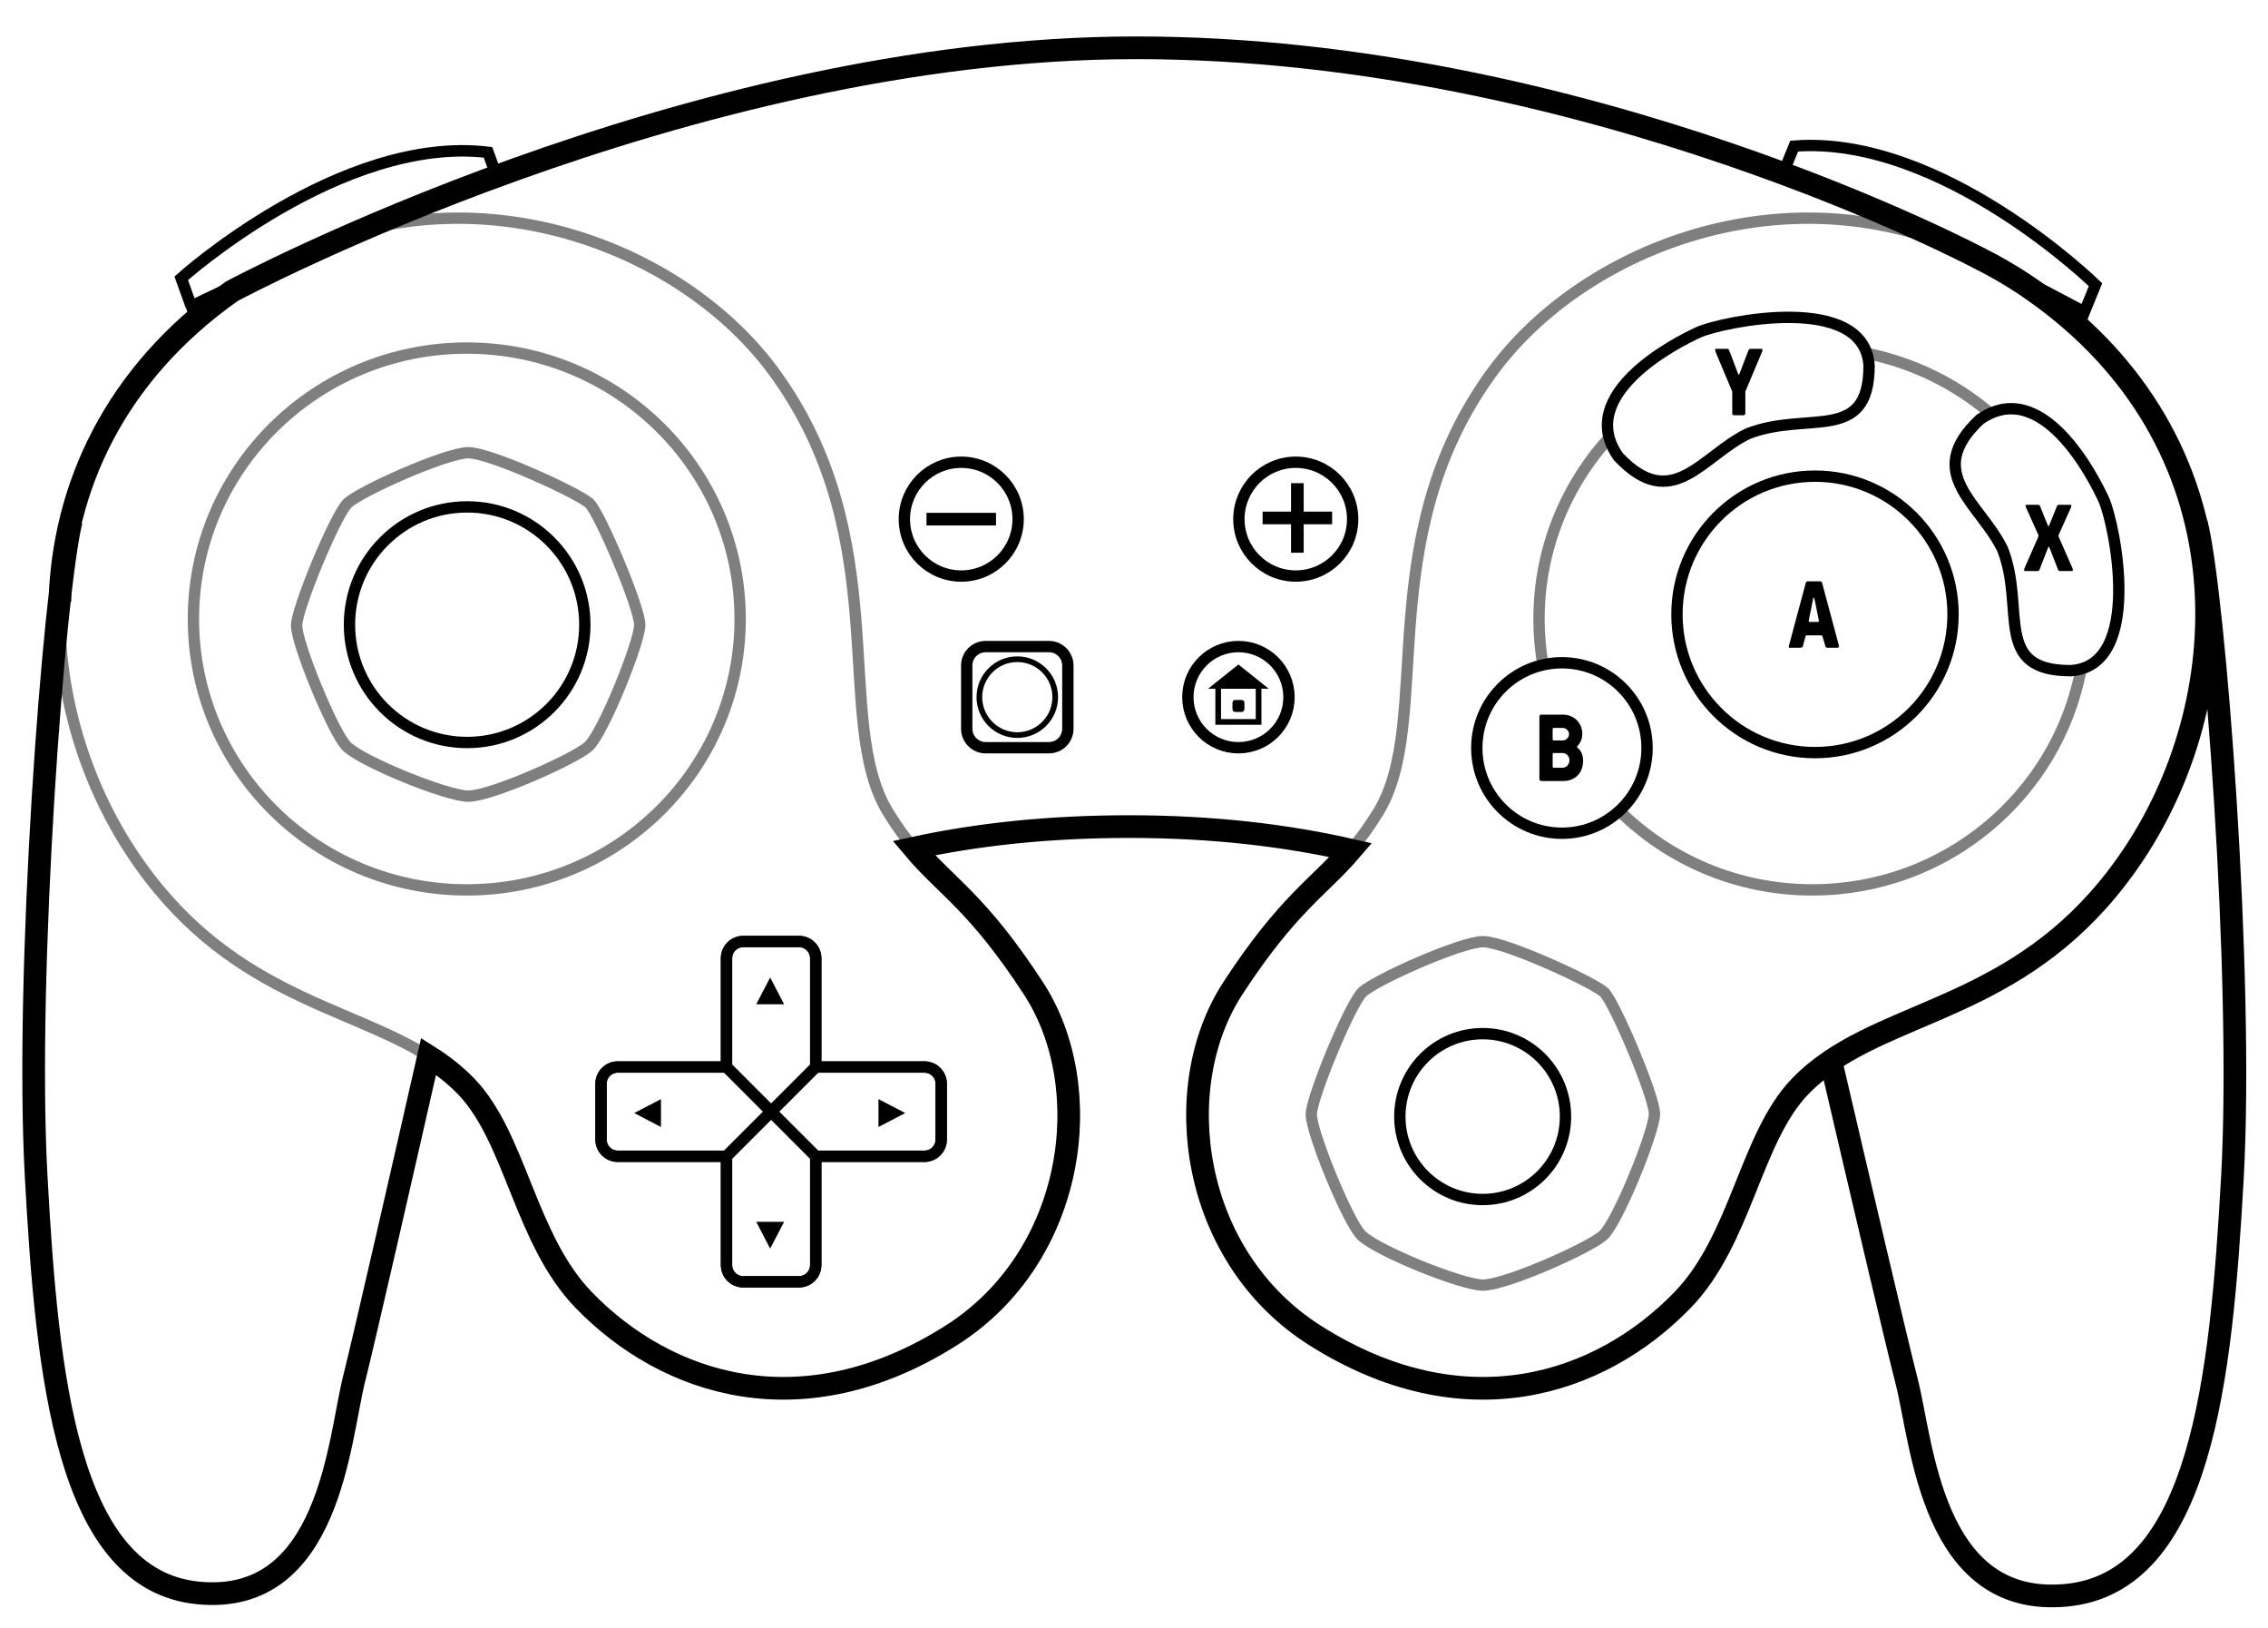 <?xml version="1.0"?>
<svg xmlns="http://www.w3.org/2000/svg" viewBox="0 0 800 574" fill="none">
  <path stroke="currentColor" d="M699.371 91.709C699.371 91.709 559.781 16.852 400.791 16.852C241.849 16.852 81.819 102.681 81.819 102.681C39.954 132.173 22.315 172.516 21.112 212.104M25.113 183.712C18.926 208.853 8.87 343.536 12.738 414.469C16.605 485.402 23.567 557.233 69.976 561.722C116.385 566.212 119.479 507.849 124.893 486.3C128.565 471.689 142.548 410.434 151.172 372.504C156.037 375.564 160.523 379.033 164.52 383.197C181.968 401.37 185.185 437.031 205.886 458.41C235.058 488.539 283.03 504.171 335.557 470.899C379.322 443.177 387.416 383.662 364.538 348.532C344.733 318.122 333.734 312.636 322.323 299.08C344.224 294.335 369.414 291.481 398.326 291.481C427.925 291.481 453.857 294.623 476.481 299.772C465.277 312.832 454.318 318.644 434.853 348.532C411.975 383.662 420.069 443.178 463.834 470.899C516.361 504.172 564.333 488.539 593.505 458.411C614.206 437.031 617.423 401.37 634.871 383.197C638.197 379.733 641.861 376.749 645.801 374.082M774.766 184.526C781.105 209.667 791.406 344.35 787.444 415.283C783.482 486.216 776.351 558.047 728.806 562.536C681.261 567.025 678.091 508.663 672.544 487.113C668.808 472.6 654.649 412.065 645.801 374.082M645.801 374.082C674.967 354.337 719.224 351.955 753.121 300.46C789.763 244.791 793.263 156.001 717.572 102.681C711.386 98.323 705.095 94.573 698.742 91.392" stroke-width="8"/>
  <path stroke="currentColor" opacity="0.5" d="M322.323 299.08C319.384 295.589 316.418 291.562 313.267 286.437C293.426 254.163 316.203 189.769 272.773 130.831C237.352 82.762 152.747 52.715 81.819 102.68C6.129 156.001 9.628 244.791 46.271 300.459C79.243 350.55 122.019 354.17 151.172 372.503M476.481 299.771C479.613 296.121 482.764 291.904 486.125 286.437C505.966 254.163 483.189 189.769 526.618 130.831C562.04 82.762 646.645 52.715 717.572 102.68C793.263 156.001 789.764 244.791 753.121 300.459C719.224 351.955 674.967 354.337 645.801 374.081" stroke-width="4"/>
  <path onClick="" stroke="currentColor" d="M739.154 100.391L735.24 110.004C735.24 110.004 650.16 64.163 628.957 61.135L632.87 51.521C684.988 47.488 739.154 100.391 739.154 100.391Z" stroke-width="4" stroke-miterlimit="10"/>
  <path onClick="" stroke="currentColor" d="M175.598 63.454L172.087 53.687C120.181 47.496 63.868 98.108 63.868 98.108L67.38 107.875M63.979 98.16L67.491 107.927C67.491 107.927 154.398 65.653 175.709 63.506L172.198 53.739C120.374 47.519 63.979 98.16 63.979 98.16Z" stroke-width="4" stroke-miterlimit="10"/>
  <path onClick="" stroke="currentColor" d="M287.738 376.263H326.098C327.664 376.263 329.165 376.884 330.271 377.991C331.378 379.098 332 380.599 332 382.164V401.836C332 403.402 331.378 404.903 330.271 406.01C329.165 407.116 327.664 407.738 326.098 407.738H287.738L272 392L287.738 376.263Z" stroke-width="4" stroke-miterlimit="10"/>
  <path onClick="" stroke="currentColor" d="M217.902 376.263H256.262L272 392L256.262 407.738H217.902C216.336 407.738 214.835 407.116 213.729 406.01C212.622 404.903 212 403.402 212 401.836V382.164C212 380.599 212.622 379.098 213.729 377.991C214.835 376.884 216.336 376.263 217.902 376.263Z" stroke-width="4" stroke-miterlimit="10"/>
  <path onClick="" stroke="currentColor" d="M256.262 446.098V407.738L272 392L287.738 407.738V446.098C287.738 447.664 287.116 449.165 286.009 450.271C284.902 451.378 283.401 452 281.836 452H262.164C260.599 452 259.097 451.378 257.991 450.271C256.884 449.165 256.262 447.664 256.262 446.098Z" stroke-width="4" stroke-miterlimit="10"/>
  <path onClick="" stroke="currentColor" d="M287.738 337.902V376.262L272 392L256.262 376.262V337.902C256.262 336.336 256.884 334.835 257.991 333.729C259.097 332.622 260.599 332 262.164 332H281.836C283.401 332 284.902 332.622 286.009 333.729C287.116 334.835 287.738 336.336 287.738 337.902Z" stroke-width="4" stroke-miterlimit="10"/>
  <path stroke="currentColor" d="M326.098 376.262H287.738V337.902C287.738 336.336 287.116 334.835 286.009 333.729C284.902 332.622 283.401 332 281.836 332H262.164C260.599 332 259.098 332.622 257.991 333.729C256.884 334.835 256.262 336.336 256.262 337.902V376.262H217.902C216.336 376.262 214.835 376.884 213.729 377.991C212.622 379.098 212 380.599 212 382.164V401.836C212 403.401 212.622 404.902 213.729 406.009C214.835 407.116 216.336 407.738 217.902 407.738H256.262V446.098C256.262 447.664 256.884 449.165 257.991 450.271C259.098 451.378 260.599 452 262.164 452H281.836C283.401 452 284.902 451.378 286.009 450.271C287.116 449.165 287.738 447.664 287.738 446.098V407.738H326.098C327.664 407.738 329.165 407.116 330.271 406.009C331.378 404.902 332 403.401 332 401.836V382.164C332 380.599 331.378 379.098 330.271 377.991C329.165 376.884 327.664 376.262 326.098 376.262V376.262Z" stroke-width="4" stroke-miterlimit="10"/>
  <path fill="currentColor" d="M271.665 354.131H266.747L269.206 349.41L271.665 344.688L274.124 349.41L276.583 354.131H271.665Z"/>
  <path fill="currentColor" d="M271.665 430.853H266.747L269.206 435.574L271.665 440.295L274.124 435.574L276.583 430.853H271.665Z"/>
  <path fill="currentColor" d="M309.869 392.491V387.573L314.59 390.032L319.292 392.491L314.59 394.95L309.869 397.409V392.491Z"/>
  <path fill="currentColor" d="M233.147 392.491V387.573L228.426 390.032L223.705 392.491L228.426 394.95L233.147 397.409V392.491Z"/>
  <path stroke="currentColor" d="M369.982 228H347.688C343.994 228 341 230.994 341 234.688V256.982C341 260.676 343.994 263.67 347.688 263.67H369.982C373.676 263.67 376.67 260.676 376.67 256.982V234.688C376.67 230.994 373.676 228 369.982 228Z" stroke-width="4" stroke-miterlimit="10"/>
  <path stroke="currentColor" d="M358.835 259.212C366.223 259.212 372.212 253.223 372.212 245.835C372.212 238.448 366.223 232.459 358.835 232.459C351.448 232.459 345.459 238.448 345.459 245.835C345.459 253.223 351.448 259.212 358.835 259.212Z" stroke-width="2" stroke-miterlimit="10"/>
  <path stroke="currentColor" d="M436.835 263.67C446.685 263.67 454.67 255.685 454.67 245.835C454.67 235.985 446.685 228 436.835 228C426.985 228 419 235.985 419 245.835C419 255.685 426.985 263.67 436.835 263.67Z" stroke-width="4" stroke-miterlimit="10"/>
  <path stroke="currentColor" d="M443.949 241.871H429.701V254.574H443.949V241.871Z" stroke-width="2" stroke-miterlimit="10"/>
  <path fill="currentColor" d="M436.835 242.862H426.134L431.484 238.582L436.835 234.321L442.165 238.582L447.516 242.862H436.835Z"/>
  <path fill="currentColor" d="M437.964 246.825H435.725C435.178 246.825 434.734 247.269 434.734 247.816V250.055C434.734 250.603 435.178 251.046 435.725 251.046H437.964C438.512 251.046 438.955 250.603 438.955 250.055V247.816C438.955 247.269 438.512 246.825 437.964 246.825Z"/>
  <path onClick="" stroke="currentColor" d="M457.065 203.129C468.146 203.129 477.129 194.146 477.129 183.065C477.129 171.983 468.146 163 457.065 163C445.983 163 437 171.983 437 183.065C437 194.146 445.983 203.129 457.065 203.129Z" stroke-width="4" stroke-miterlimit="10"/>
  <path fill="currentColor" d="M469.884 180.411H459.851V170.379H455.393V180.411H445.36V184.87H455.393V194.902H459.851V184.87H469.884V180.411Z"/>
  <path onClick="" stroke="currentColor" d="M339.065 203.129C350.146 203.129 359.129 194.146 359.129 183.065C359.129 171.983 350.146 163 339.065 163C327.983 163 319 171.983 319 183.065C319 194.146 327.983 203.129 339.065 203.129Z" stroke-width="4" stroke-miterlimit="10"/>
  <path fill="currentColor" d="M351.326 185.294V180.835H326.803V185.294H351.326Z"/>
  <path stroke="currentColor" opacity="0.5" d="M544.184 234.131C543.314 228.973 542.861 223.674 542.861 218.27C542.861 193.618 552.286 171.146 567.76 154.199M571.069 285.789C588.521 303.097 612.64 313.803 639.283 313.803C686.415 313.803 725.648 280.3 734.045 236.019M658.417 124.618C674.789 127.884 689.66 135.258 701.887 145.609" stroke-width="4"/>
  <path onClick="" stroke="currentColor" d="M599.229 117.139C591.114 120.795 555.407 139.072 570.826 161.005C589.896 181.313 600.446 160.599 616.677 152.882C637.776 144.759 659.282 156.537 659.282 128.918C657.659 102.924 607.344 113.484 599.229 117.139Z" stroke-width="4"/>
  <path stroke="currentColor" fill="currentColor" d="M611.521 137.983L611.481 137.891L605.653 124.012L605.647 123.996L605.64 123.981L605.57 123.822C605.52 123.687 605.503 123.581 605.501 123.503C605.509 123.502 605.518 123.5 605.529 123.5H609.286C609.347 123.5 609.372 123.514 609.379 123.52C609.383 123.523 609.41 123.542 609.432 123.619L609.438 123.64L609.445 123.66L612.624 131.997L612.633 132.021L612.644 132.043L612.645 132.044L612.654 132.063C612.66 132.074 612.668 132.09 612.678 132.107C612.697 132.142 612.725 132.19 612.759 132.241C612.79 132.289 612.838 132.356 612.899 132.417C612.93 132.448 612.976 132.488 613.036 132.524C613.094 132.559 613.197 132.608 613.332 132.608C613.597 132.608 613.765 132.453 613.853 132.336C613.922 132.243 613.98 132.121 614.02 132.043L614.031 132.021L614.04 131.997L617.219 123.66L617.226 123.64L617.231 123.619C617.254 123.542 617.281 123.523 617.285 123.52C617.293 123.514 617.317 123.5 617.377 123.5H621.134C621.144 123.5 621.154 123.501 621.162 123.501C621.162 123.589 621.162 123.647 621.149 123.709C621.143 123.739 621.134 123.771 621.119 123.808L621.055 123.928L621.028 123.968L621.01 124.012L615.183 137.891L615.144 137.983V145.745L615.143 145.758C615.141 145.775 615.138 145.797 615.133 145.819C615.13 145.832 615.125 145.84 615.123 145.847C615.051 145.9 615.027 145.914 615.018 145.918C615.016 145.919 615.016 145.919 615.014 145.919C615.01 145.92 614.996 145.922 614.969 145.922H611.699C611.697 145.922 611.691 145.922 611.684 145.921C611.667 145.919 611.645 145.916 611.622 145.911C611.608 145.908 611.598 145.904 611.592 145.901V145.9L611.566 145.875L611.529 145.826C611.527 145.821 611.521 145.801 611.521 145.747V137.983Z"/>
  <path onClick="" stroke="currentColor" d="M742.149 176.382C738.498 168.259 720.238 132.516 698.327 147.95C678.039 167.04 698.733 177.6 706.442 193.847C714.558 214.967 702.791 236.494 730.382 236.494C756.351 234.869 745.801 184.505 742.149 176.382Z" stroke-width="4"/>
  <path stroke="currentColor" fill="currentColor" d="M715.156 178.5H718.913C718.917 178.5 718.924 178.501 718.933 178.501C718.951 178.502 718.975 178.503 718.998 178.507C718.999 178.507 719.001 178.507 719.002 178.507L719.032 178.522C719.034 178.524 719.036 178.527 719.038 178.529C719.061 178.562 719.092 178.613 719.13 178.688L721.916 185.562L721.924 185.579L721.933 185.597L722.38 185.373L721.933 185.598L721.934 185.599L721.935 185.601C721.935 185.602 721.936 185.604 721.937 185.605C721.938 185.609 721.941 185.613 721.943 185.618C721.949 185.628 721.956 185.64 721.965 185.655C721.982 185.684 722.007 185.725 722.04 185.77C722.071 185.811 722.121 185.872 722.189 185.927C722.251 185.976 722.384 186.066 722.572 186.066C722.717 186.066 722.894 186.025 723.041 185.878C723.145 185.774 723.196 185.648 723.227 185.561L723.229 185.562L726.008 178.703C726.011 178.698 726.014 178.693 726.018 178.688C726.035 178.659 726.058 178.621 726.083 178.584C726.101 178.557 726.118 178.534 726.132 178.516C726.138 178.513 726.143 178.51 726.147 178.509C726.157 178.506 726.18 178.5 726.232 178.5H729.989C730.043 178.5 730.084 178.504 730.114 178.508C730.114 178.532 730.115 178.551 730.114 178.569C730.113 178.592 730.112 178.606 730.11 178.616C730.108 178.631 730.105 178.635 730.103 178.639L730.08 178.673L730.062 178.711L725.729 188.35L725.725 188.358L725.721 188.368L726.185 188.555C725.77 188.389 725.725 188.371 725.721 188.369H725.72V188.371C725.719 188.372 725.718 188.373 725.718 188.374C725.717 188.377 725.716 188.381 725.714 188.386C725.71 188.395 725.705 188.408 725.699 188.423C725.688 188.453 725.673 188.497 725.658 188.546C725.633 188.627 725.588 188.786 725.588 188.939C725.588 189.024 725.593 189.246 725.727 189.525V189.526L730.444 200.269V200.27C730.517 200.44 730.57 200.566 730.604 200.67C730.64 200.776 730.646 200.826 730.646 200.844C730.646 200.851 730.645 200.858 730.645 200.864C730.629 200.867 730.604 200.873 730.567 200.873H726.57C726.509 200.873 726.485 200.859 726.478 200.854C726.473 200.85 726.447 200.831 726.425 200.754L726.418 200.731L726.409 200.71L723.327 192.807L723.319 192.785L723.309 192.765V192.764L723.308 192.763L723.305 192.757L723.277 192.706C723.261 192.677 723.234 192.636 723.201 192.592C723.17 192.551 723.12 192.489 723.052 192.435C722.998 192.391 722.889 192.317 722.737 192.299L722.669 192.295C722.524 192.295 722.348 192.337 722.201 192.483C722.143 192.542 722.1 192.607 722.068 192.668L722.011 192.807L718.928 200.71L718.92 200.731L718.913 200.754C718.891 200.83 718.865 200.85 718.86 200.854C718.853 200.859 718.829 200.873 718.768 200.873H714.578L714.558 200.872C714.541 200.871 714.522 200.868 714.503 200.865C714.502 200.859 714.5 200.852 714.5 200.844C714.5 200.826 714.506 200.776 714.541 200.67C714.576 200.566 714.627 200.439 714.7 200.27L714.699 200.269L719.418 189.526L719.422 189.519L719.425 189.511V189.51L719.426 189.509C719.426 189.508 719.426 189.506 719.427 189.505C719.428 189.502 719.43 189.499 719.432 189.494C719.435 189.485 719.44 189.472 719.445 189.456C719.456 189.426 719.471 189.383 719.486 189.334C719.511 189.253 719.557 189.093 719.557 188.939C719.557 188.877 719.558 188.766 719.535 188.649C719.512 188.534 719.468 188.429 719.405 188.324L715.098 178.746C715.096 178.741 715.095 178.736 715.094 178.73C715.085 178.7 715.074 178.658 715.063 178.614C715.054 178.576 715.045 178.538 715.038 178.507C715.068 178.503 715.107 178.5 715.156 178.5Z"/>
  <path onClick="" stroke="currentColor" d="M550.943 293.821C567.526 293.821 580.97 280.365 580.97 263.765C580.97 247.166 567.526 233.709 550.943 233.709C534.36 233.709 520.917 247.166 520.917 263.765C520.917 280.365 534.36 293.821 550.943 293.821Z" stroke-width="4"/>
  <path stroke="currentColor" fill="currentColor" d="M543.674 252.5H551.235C552.506 252.5 553.572 252.771 554.545 253.346L554.552 253.351L554.56 253.354C555.413 253.82 556.093 254.453 556.606 255.258L556.816 255.613L556.821 255.621C557.355 256.555 557.622 257.578 557.622 258.699C557.622 260.26 557.152 261.512 556.266 262.49L556.083 262.683C556.005 262.76 555.927 262.858 555.871 262.983C555.814 263.111 555.792 263.243 555.792 263.373C555.792 263.409 555.787 263.548 555.842 263.693C555.897 263.84 555.994 263.953 556.113 264.043V264.044C556.623 264.475 557.048 264.962 557.347 265.563L557.467 265.829C557.777 266.582 557.911 267.336 557.911 268.145C557.911 270.264 557.315 271.908 556.131 273.093C554.939 274.285 553.34 274.922 551.235 274.922H544.174V274.873H543.68L543.663 274.872C543.647 274.871 543.625 274.868 543.603 274.862C543.587 274.859 543.577 274.854 543.57 274.852L543.546 274.827L543.509 274.778C543.507 274.773 543.5 274.753 543.5 274.699V252.68C543.5 252.677 543.5 252.672 543.501 252.664C543.502 252.647 543.505 252.625 543.511 252.603C543.514 252.59 543.517 252.581 543.52 252.574C543.592 252.521 543.617 252.508 543.626 252.504C543.628 252.503 543.628 252.503 543.63 252.503L543.674 252.5ZM547.871 265.062H547.87L547.868 265.062C547.867 265.063 547.866 265.063 547.865 265.063C547.863 265.064 547.86 265.064 547.856 265.065C547.85 265.067 547.843 265.07 547.835 265.073C547.818 265.079 547.795 265.087 547.769 265.098C547.718 265.118 547.645 265.151 547.569 265.2C547.439 265.284 547.172 265.5 547.172 265.88V270.479L547.19 270.547L547.191 270.548V270.55L547.195 270.562C547.197 270.568 547.199 270.575 547.202 270.584C547.208 270.601 547.216 270.624 547.227 270.649C547.247 270.7 547.28 270.773 547.329 270.849C547.413 270.979 547.628 271.247 548.009 271.247H551.735V271.155C552.341 271.054 552.883 270.763 553.308 270.244C553.805 269.636 554.096 268.949 554.096 268.097C554.096 267.248 553.807 266.55 553.293 265.979C552.774 265.402 552.065 265.042 551.235 265.042H547.938L547.871 265.062ZM547.871 256.194H547.868L547.856 256.198C547.851 256.2 547.843 256.202 547.835 256.205C547.818 256.211 547.795 256.22 547.769 256.23C547.718 256.251 547.645 256.284 547.569 256.333C547.439 256.417 547.172 256.632 547.172 257.012V260.841L547.19 260.908L547.191 260.909V260.911L547.195 260.923C547.197 260.929 547.199 260.937 547.202 260.945C547.208 260.963 547.216 260.986 547.227 261.012C547.247 261.063 547.281 261.134 547.329 261.21C547.413 261.34 547.628 261.608 548.009 261.608H551.235C551.962 261.608 552.615 261.302 553.13 260.787C553.645 260.272 553.951 259.619 553.951 258.892C553.951 258.255 553.717 257.675 553.313 257.195L553.13 256.996C552.615 256.481 551.962 256.175 551.235 256.175H547.938L547.871 256.194Z"/>
  <path onClick="" stroke="currentColor" d="M640.211 265.387C667.102 265.387 688.902 243.566 688.902 216.648C688.902 189.73 667.102 167.908 640.211 167.908C613.319 167.908 591.52 189.73 591.52 216.648C591.52 243.566 613.319 265.387 640.211 265.387Z" stroke-width="4"/>
  <path stroke="currentColor" fill="currentColor" d="M637.598 205.5H642.077C642.174 205.5 642.188 205.52 642.177 205.512C642.171 205.508 642.174 205.508 642.184 205.523L642.222 205.619L648.047 227.346V227.347L648.05 227.354C648.095 227.515 648.128 227.647 648.149 227.747C648.173 227.859 648.175 227.9 648.175 227.892C648.175 227.895 648.174 227.898 648.174 227.9C648.138 227.914 648.101 227.922 648.049 227.922H644.533C644.472 227.922 644.447 227.907 644.44 227.902C644.438 227.901 644.431 227.895 644.421 227.88L644.388 227.803L644.387 227.798L643.375 224.376L643.362 224.334L643.343 224.295V224.294L643.341 224.291C643.34 224.289 643.339 224.286 643.337 224.282C643.333 224.274 643.326 224.262 643.319 224.248C643.305 224.219 643.286 224.18 643.265 224.138L643.15 223.909L643.109 223.839C643.008 223.685 642.861 223.6 642.716 223.563C642.595 223.533 642.464 223.536 642.414 223.536H637.357V224.036C637.357 223.536 637.357 223.536 637.356 223.536H637.333C637.321 223.536 637.305 223.538 637.287 223.539C637.251 223.541 637.2 223.545 637.143 223.555C637.072 223.566 636.89 223.6 636.732 223.722L636.666 223.779C636.529 223.917 636.449 224.059 636.393 224.224L636.342 224.396L635.432 227.803C635.402 227.907 635.375 227.918 635.386 227.91C635.398 227.901 635.385 227.922 635.286 227.922H631.622C631.616 227.922 631.607 227.921 631.595 227.92C631.569 227.918 631.536 227.915 631.504 227.91C631.503 227.91 631.501 227.909 631.5 227.909C631.5 227.904 631.5 227.898 631.5 227.892C631.5 227.828 631.498 227.664 631.604 227.414L631.618 227.381L631.627 227.347L637.455 205.611C637.477 205.54 637.502 205.523 637.506 205.52C637.513 205.514 637.538 205.5 637.598 205.5ZM639.439 210.367L639.438 210.368H639.438L639.437 210.369C639.435 210.37 639.434 210.371 639.433 210.372C639.43 210.374 639.428 210.375 639.426 210.377C639.42 210.381 639.414 210.385 639.407 210.39C639.394 210.4 639.379 210.413 639.362 210.428C639.329 210.458 639.287 210.5 639.245 210.556C639.169 210.657 639.09 210.809 639.075 211.005L637.493 218.828L637.483 218.878V219.105L637.509 219.182L637.983 219.024L637.509 219.183V219.184L637.51 219.185C637.51 219.185 637.51 219.186 637.511 219.188C637.511 219.19 637.513 219.192 637.514 219.194C637.516 219.2 637.518 219.207 637.521 219.215C637.526 219.23 637.534 219.25 637.544 219.272C637.564 219.317 637.595 219.38 637.64 219.446C637.708 219.549 637.911 219.813 638.272 219.813H641.354V219.425C641.504 219.773 641.504 219.773 641.504 219.772H641.505L641.506 219.771C641.507 219.771 641.508 219.771 641.509 219.771C641.511 219.77 641.514 219.768 641.517 219.767C641.523 219.764 641.531 219.761 641.539 219.757C641.556 219.749 641.577 219.737 641.603 219.723C641.652 219.695 641.721 219.653 641.792 219.593C641.897 219.504 642.104 219.289 642.101 218.972L642.086 218.83L642.085 218.828L640.496 210.973L640.49 210.943L640.48 210.914V210.913L640.479 210.912C640.479 210.911 640.479 210.91 640.479 210.908C640.478 210.905 640.476 210.901 640.475 210.896C640.471 210.887 640.467 210.873 640.461 210.857C640.45 210.826 640.432 210.781 640.413 210.735C640.395 210.693 640.369 210.632 640.336 210.576C640.321 210.55 640.292 210.504 640.25 210.458C640.229 210.435 640.191 210.397 640.138 210.363C640.085 210.33 639.989 210.283 639.861 210.283H639.565L639.439 210.367Z"/>
  <path stroke="currentColor" opacity="0.5" d="M164.651 313.803C217.903 313.803 261.073 271.031 261.073 218.27C261.073 165.509 217.903 122.737 164.651 122.737C111.398 122.737 68.228 165.509 68.228 218.27C68.228 271.031 111.398 313.803 164.651 313.803Z" stroke-width="4"/>
  <path stroke="currentColor" opacity="0.5" d="M207.969 177.564C204.618 174.21 173.076 159.64 165.205 159.64C157.334 159.64 126.684 173.39 122.552 177.526C118.218 181.864 104.822 214.125 104.618 220.426C104.419 226.579 117.448 258.347 122.278 263.181C127.589 268.497 157.115 280.544 164.987 280.741C172.858 280.938 202.499 267.716 207.544 263.256C212.663 258.73 225.665 226.468 225.665 220.349C225.664 214.243 211.7 181.3 207.969 177.564Z" stroke-width="4"/>
  <path onClick="" style="" stroke="currentColor" d="M164.78 261.824C187.705 261.824 206.289 243.226 206.289 220.285C206.289 197.343 187.705 178.745 164.78 178.745C141.855 178.745 123.271 197.343 123.271 220.285C123.271 243.226 141.855 261.824 164.78 261.824Z" stroke-width="4"/>
  <path stroke="currentColor" opacity="0.5" d="M565.891 349.982C562.54 346.628 530.998 332.058 523.127 332.058C515.256 332.058 484.606 345.807 480.474 349.944C476.14 354.282 462.744 386.543 462.54 392.844C462.341 398.997 475.37 430.765 480.2 435.599C485.511 440.915 515.038 452.962 522.909 453.159C530.78 453.356 560.421 440.134 565.466 435.674C570.585 431.148 583.587 398.886 583.587 392.767C583.587 386.661 569.623 353.718 565.891 349.982Z" stroke-width="4"/>
  <path onClick="" style="" stroke="currentColor" d="M522.986 422.981C539.121 422.981 552.201 409.888 552.201 393.737C552.201 377.586 539.121 364.493 522.986 364.493C506.851 364.493 493.771 377.586 493.771 393.737C493.771 409.888 506.851 422.981 522.986 422.981Z" stroke-width="4"/>
</svg>
